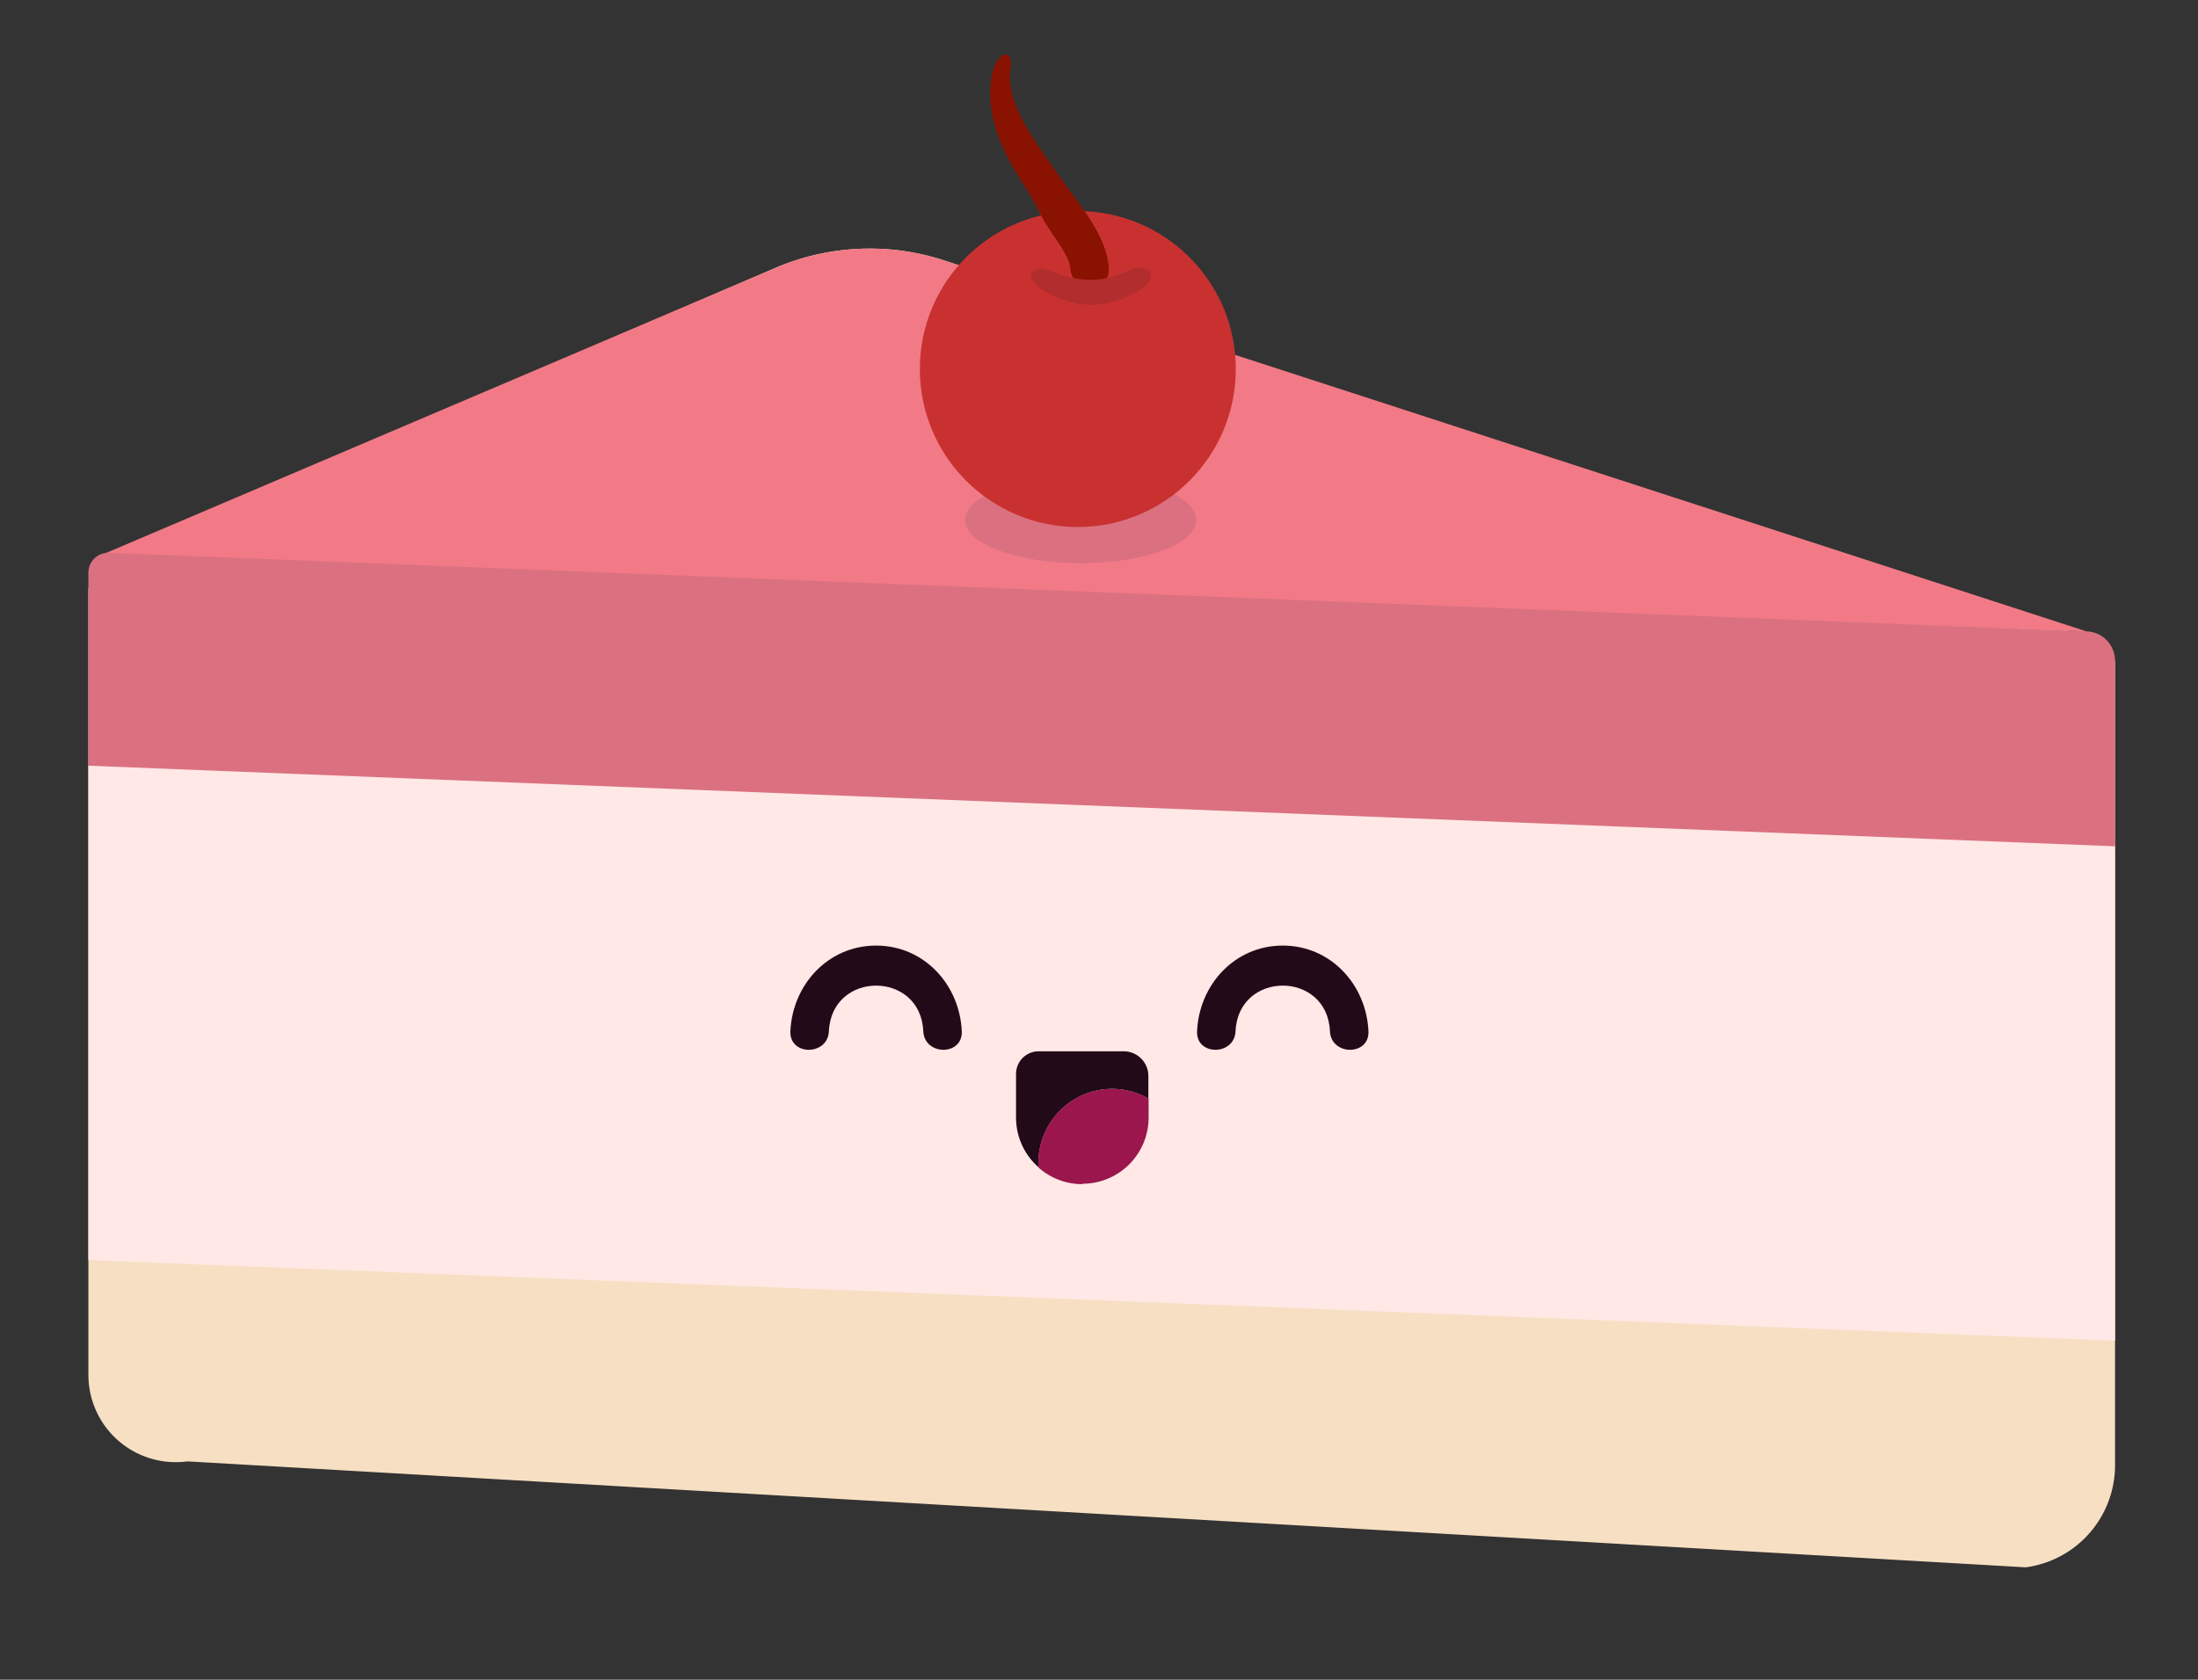 <svg xmlns="http://www.w3.org/2000/svg" viewBox="0 0 485.66 371.18"><rect x="0" y="0" width="485.66" height="371.18" fill="#333333" stroke="none"/><defs><style>.c{fill:#db7180}.e{fill:#230a18}</style></defs><path d="M208.41 57.48a53 53 0 0 0-37 1.68L20.53 124l440.57 16.8zM19.53 171.2v132.6a19.3 19.3 0 0 0 21.87 19.13l406.2 23.41a22.76 22.76 0 0 0 19.73-22.56V146l-447.8-16z" fill="#f7dfc3"/><path d="M21.53 123l149.91-63.84a53 53 0 0 1 37-1.68l252.66 82.07z" fill="#f27a86"/><path class="c" d="M19.53 126.6v44.6l447.8 17.8v-43a6.49 6.49 0 0 0-6.23-6.48l-437-17.37a4.42 4.42 0 0 0-4.57 4.45z"/><path fill="#ffe8e6" d="M19.53 169.2v109.25l447.8 17.81V187.01L19.53 169.2z"/><ellipse class="c" cx="238.79" cy="114.86" rx="25.56" ry="9.6"/><path class="e" d="M245.74 240.63a16.13 16.13 0 0 1 8 2.14v-5a5.46 5.46 0 0 0-5.46-5.46h-18.73a5 5 0 0 0-5.05 5.05v9.6a14.59 14.59 0 0 0 5 11c0-.32-.05-.63-.05-1a16.32 16.32 0 0 1 16.29-16.33z"/><path d="M239.15 261.58a14.63 14.63 0 0 0 14.64-14.64v-4.17a16.13 16.13 0 0 0-8-2.14A16.32 16.32 0 0 0 229.42 257c0 .33 0 .64.05 1a14.56 14.56 0 0 0 9.68 3.67z" fill="#9a164c"/><path class="e" d="M183.15 227.88c.6-13.43 20.25-13.46 20.86 0 .24 5.45 8.75 5.48 8.5 0-.46-10.27-8.3-18.93-18.93-18.93s-18.48 8.66-18.94 18.93c-.24 5.47 8.26 5.46 8.51 0zm89.85 0c.6-13.43 20.26-13.46 20.86 0 .25 5.45 8.75 5.48 8.51 0-.47-10.27-8.31-18.93-18.94-18.93s-18.47 8.66-18.93 18.93c-.25 5.47 8.25 5.46 8.5 0z"/><circle cx="238.15" cy="81.55" r="34.91" fill="#c93131"/><path d="M219.05 17c-1.33 9.36 2.7 17 7.61 24.59 2.72 4.22 2.68 5.28 5.45 9.47 1.48 2.24 4.25 5.83 4.39 8.26.3 5.45 8.81 5.48 8.5 0-.41-7.38-6.67-14.2-10.65-20-4.27-6.26-12.26-15.85-11.1-24 .76-5.35-3.44-3.66-4.2 1.74z" fill="#891300"/><path d="M253.6 59.73c3.42 2.47-5.61 7.65-12.52 7.65S225 62 228.55 59.73c2.31-1.46 5.61 2.11 12.53 2.11s9.57-4.24 12.52-2.11z" fill="#b22d2d"/></svg>